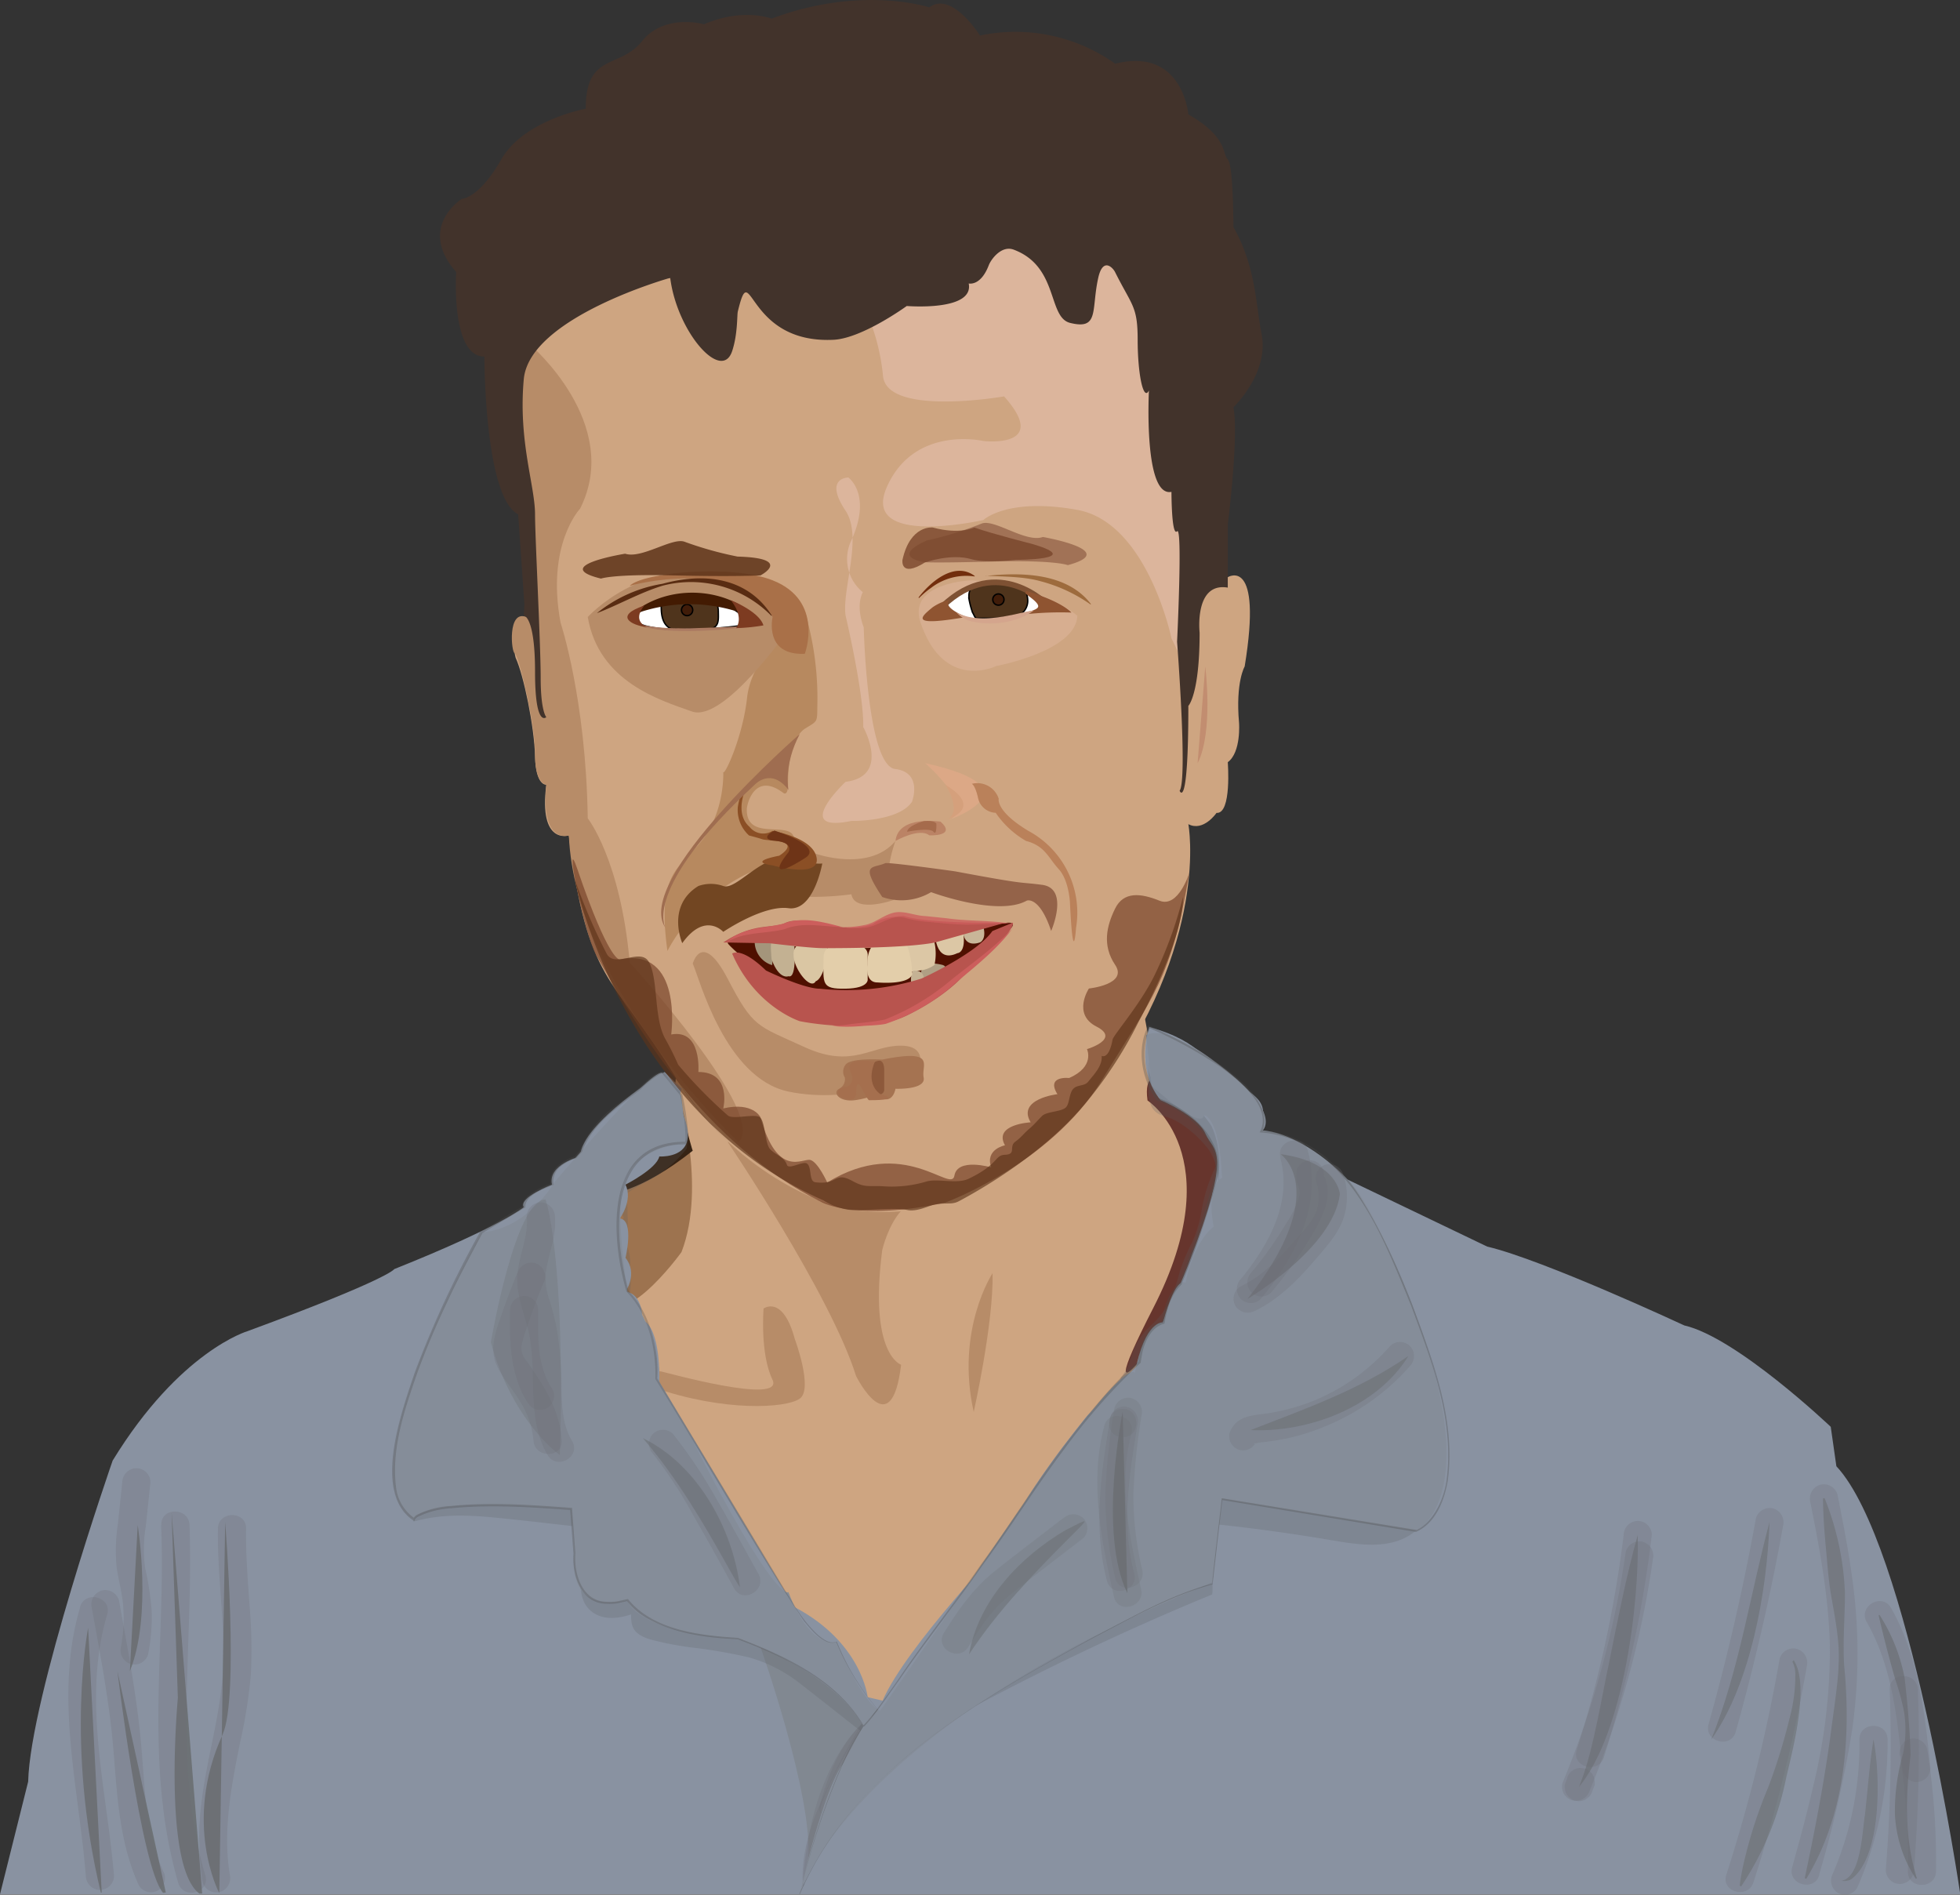 <svg id="Layer_1" data-name="Layer 1" xmlns="http://www.w3.org/2000/svg" viewBox="0 0 348.01 336.4"><rect x="0" y="0" width="348.01" height="336.4" fill="#333333" stroke="none"/><defs><style>.cls-1{fill:#cea581;}.cls-2{fill:#b78c68;}.cls-3{fill:#9d734f;}.cls-4{fill:#362314;}.cls-5{fill:#67352d;}.cls-6{opacity:0.23;}.cls-7{fill:#585c60;}.cls-8{fill:#8992a1;}.cls-9{fill:#818891;}.cls-10{opacity:0.25;}.cls-11{fill:#6a6b72;}.cls-12{fill:#858d99;}.cls-13,.cls-14,.cls-16{fill:#6d7276;}.cls-14{opacity:0.35;}.cls-15{opacity:0.6;}.cls-16,.cls-47{opacity:0.69;}.cls-17{opacity:0.61;}.cls-18{opacity:0.67;}.cls-19{opacity:0.66;}.cls-20{opacity:0.63;}.cls-21,.cls-66{opacity:0.76;}.cls-22{opacity:0.59;}.cls-23{opacity:0.62;}.cls-24{opacity:0.24;}.cls-25{opacity:0.33;}.cls-26{fill:#4c4c4c;}.cls-27{opacity:0.31;}.cls-28{fill:#b7895f;}.cls-29{fill:#d7ae90;}.cls-30{fill:#a97048;}.cls-31{fill:#dcb59c;}.cls-32{fill:#42332b;}.cls-33{fill:#4f1000;}.cls-34{fill:#b09f84;}.cls-35{fill:#c5b294;}.cls-36{fill:#a4957b;}.cls-37{fill:#c9b698;}.cls-38{fill:#dcc7a5;}.cls-39{fill:#c3b192;}.cls-40{fill:#dac6a3;}.cls-41{fill:#e3ceaa;}.cls-42{fill:#b8544e;}.cls-43,.cls-67{opacity:0.79;}.cls-44{fill:#cc5e5c;}.cls-45{fill:#724622;}.cls-46,.cls-66{fill:#946349;}.cls-47,.cls-67{fill:#78452a;}.cls-48,.cls-59{fill:#5d3319;}.cls-48{opacity:0.65;}.cls-49{fill:#a57351;}.cls-50{fill:#8d593b;}.cls-51{fill:#a56f4e;}.cls-52,.cls-60{fill:#fff;}.cls-52,.cls-53,.cls-54{stroke:#000;stroke-width:0.25px;}.cls-52,.cls-53,.cls-54,.cls-61{stroke-miterlimit:10;}.cls-53{fill:#4f341c;}.cls-54{fill:#401c09;}.cls-55{fill:#431b02;}.cls-56{fill:#ab7a61;}.cls-57{fill:#592c12;}.cls-58{fill:#7d3b21;}.cls-59{opacity:0.85;}.cls-61{fill:none;stroke:#7e5133;}.cls-62{fill:#8f5431;}.cls-63{fill:#722e0d;}.cls-64{fill:#9d6b3d;}.cls-65{fill:#d4a58d;}.cls-68{fill:#bb8365;}.cls-69{fill:#a56b4c;}.cls-70{fill:#dca886;}.cls-71{fill:#d5a07c;}.cls-72{fill:#ba815a;}.cls-73{fill:#8b4f25;}.cls-74{fill:#9f6d50;}.cls-75{fill:#6e3417;}.cls-76{fill:#c28d70;}</style></defs><path class="cls-1" d="M628.94,391s-.78,11.12-3,14a34.34,34.34,0,0,0-9.16,6.73s2.15,18.63,5.16,21.27c0,0,4.45,3,4,13l24,40s9.1,3.79,9,8,6,10,6,10,29.62-42.49,46.22-58.83c0,0,18.54-26.16,14.92-42,0,0-.36-5.08-11.14-8.21l-3-16s-7.25,21.65-30,32c0,0-5.93,3.72-26.12.82C655.82,411.8,640.24,409.37,628.94,391Z" transform="translate(-508.94 -199.67)"/><path class="cls-2" d="M638.15,402.44s18.24,27,22.79,41.54c0,0,6.24,12.54,8-2,0,0-5.77-1.78-3.35-20.38,0,0,1-4.34,3.35-6.94S638.15,402.44,638.15,402.44Z" transform="translate(-508.94 -199.67)"/><path class="cls-2" d="M626.33,443.17c.6.09,22,6.11,19.76,1.44S644.52,432,644.52,432s3.4-2.51,5.54,5.4c0,0,3.32,8.89.88,10.6s-13.42,2.38-26-2S626.33,443.17,626.33,443.17Z" transform="translate(-508.94 -199.67)"/><path class="cls-3" d="M629.35,393.48s5.13,16.83.59,28.5c0,0-11.61,16.18-15,7S612.08,400.15,629.35,393.48Z" transform="translate(-508.94 -199.67)"/><path class="cls-4" d="M616.78,411.71s5.56-.1,15.16-7.73c0,0-.73-1.88-2.59-10.5S616.78,411.71,616.78,411.71Z" transform="translate(-508.94 -199.67)"/><path class="cls-2" d="M685.18,425.72s-6.62,10-3.35,24.64C681.83,450.36,685.36,434.7,685.18,425.72Z" transform="translate(-508.94 -199.67)"/><path class="cls-5" d="M712.69,395.06s14.92,9.72,1.07,36.74,5.89-1.76,5.89-1.76l11.23-26.24-8.67-8.74S711.34,385.42,712.69,395.06Z" transform="translate(-508.94 -199.67)"/><g class="cls-6"><path class="cls-7" d="M726.92,403.08a29.19,29.19,0,0,0-4.55,11.06,23.33,23.33,0,0,1-1.75,6.07,35.9,35.9,0,0,0-2.21,5.24,36.66,36.66,0,0,1-1.78,5.3A16.08,16.08,0,0,1,713.3,435a12.61,12.61,0,0,0-3.07,4.3c-.65,1.68-1,3.45-2.21,4.85-.29.33,0,2.06,0,2.5s0,1.18,0,1.77a3,3,0,0,1,0,.73c1.2-1.4,1.55-3.17,2.21-4.85a12.7,12.7,0,0,1,3.07-4.3,16.45,16.45,0,0,0,3.33-4.28,36.66,36.66,0,0,0,1.78-5.3,35.9,35.9,0,0,1,2.21-5.24,23.22,23.22,0,0,0,1.75-6.07,29.12,29.12,0,0,1,4.55-11.06c.29-.42,0-2,0-2.5s0-1.17,0-1.76c0-.15-.09-.63,0-.74Z" transform="translate(-508.94 -199.67)"/></g><g class="cls-6"><path class="cls-7" d="M727.23,406.41a9.81,9.81,0,0,0-1.73,3.35c-.49,1.42-1,2.83-1.51,4.22q-1.63,4.29-3.64,8.41a2.6,2.6,0,0,0,0,.73c0,.59,0,1.18,0,1.77s0,1.18,0,1.77a2.58,2.58,0,0,1,0,.73q2-4.12,3.64-8.41c.53-1.39,1-2.8,1.51-4.22a9.81,9.81,0,0,1,1.73-3.35,3.07,3.07,0,0,0,0-.73v-3.54c0-.12-.09-.66,0-.73Z" transform="translate(-508.94 -199.67)"/></g><g class="cls-6"><path class="cls-7" d="M630.75,398.72a22.18,22.18,0,0,1-6.71,5.59c-2.23,1.23-4.62,2.34-6,4.6-.29.47,0,1.95,0,2.5,0,.35-.26,2.29,0,2.5a5.41,5.41,0,0,1,1.59,1.84,6.18,6.18,0,0,1,.44,1.07c.06.21.11.43.15.64q.32,2.31.07-3.34v-.34a7.6,7.6,0,0,1-1.28,3.3c-.7,1.25-.38,3-.37,4.41a4.26,4.26,0,0,0,.84,3.24,6.51,6.51,0,0,1,1.29,3.44v-.35l0-3.67-.06.31c-.09.25-.15.51-.26.76a3.86,3.86,0,0,1-.85,1.15c-.27.26,0,2.11,0,2.5,0,.59,0,1.18,0,1.77a3,3,0,0,1,0,.73c1.86-1.8,1.27-5,1.24-7.34a7.44,7.44,0,0,0-.47-2.84c-.42-1-1.39-1.8-1.66-2.87l0,3.77v-.38l0,1.24c.31-1.21,1.27-2.1,1.52-3.36a22.18,22.18,0,0,0,.14-4.31c0-2.46-.16-4.76-2.29-6.37v5c1.37-2.26,3.76-3.37,6-4.6a22,22,0,0,0,6.71-5.59c.29-.35,0-2,0-2.5v-1.76c0-.13-.09-.65,0-.74Z" transform="translate(-508.94 -199.67)"/></g><path class="cls-8" d="M626.94,390s-14.7,8.9-15,15c0,0-5.75,1.38-5,5,0,0-6,2.31-5,4,0,0-4,3.41-23,11,0,0-.84,1.74-26,11,0,0-12.05,3.48-24,23,0,0-14.64,42.08-15,57l-5,20H857s-9.14-62.25-22-76l-1-7s-16.67-15.86-26-18c0,0-25-11.65-35-14l-25-12-10-7-5-1s.58-3.56,0-5-1.9-2.45-6-5-4.21-6.19-14-9c0,0-2.66,7.32,2,13,0,0,6.58,2.73,8,6s5,2.37-3,23c0,0-5.55,14.49-10,19l-8,8s-13.48,16.39-14,22c0,0-18.21,19-22.35,28.62l-2.65-.62s-1-9.7-13-16l-24-40s.39-9.5-3-11c0,0,.17-4.63-3-5,0,0,2.27-3.18,0-6,0,0,1.62-6.69-1-7,0,0,2.37-3.24,1-6,0,0,5.55-2.83,6-5,0,0,4.43.3,5-3s-2.39-6.16-1-9Z" transform="translate(-508.94 -199.67)"/><path class="cls-9" d="M644,492.2s9.39,26.46,8.43,37.61l11-24.33S652.45,491.62,644,492.2Z" transform="translate(-508.94 -199.67)"/><g class="cls-10"><path class="cls-11" d="M663.1,504c-5.2,9.59-10,19.63-11.5,30.53h-.1c-.4-5.56,1.36-11.07,3.72-16A96,96,0,0,1,663.1,504Z" transform="translate(-508.94 -199.67)"/></g><g class="cls-10"><path class="cls-11" d="M654.89,521.5c-.25.06-.42-.21-.44-.39a5.12,5.12,0,0,1,.29-1.71c1.47-5.08,3.52-10.36,7.6-13.92l.07.06c-2.8,4.92-6.08,9.55-7.75,15-.1.26-.16.83.21.85l0,.09Z" transform="translate(-508.94 -199.67)"/></g><g class="cls-10"><path class="cls-11" d="M651.45,534.52c.73-11.07,3.64-23,12.3-30.6l.16.12c-2.46,5-5.43,9.55-7.8,14.57a68.81,68.81,0,0,0-4.46,15.93l-.2,0Z" transform="translate(-508.94 -199.67)"/></g><g class="cls-6"><path class="cls-7" d="M582.36,469.84c4.62-1.35,9.42-1.2,14.16-.75s9.71,1.05,14.57,1.59c-.15,0,.21-5,0-5-4.86-.54-9.71-1.12-14.57-1.59s-9.54-.6-14.16.75a15.82,15.82,0,0,0,0,2.5,21.09,21.09,0,0,1,0,2.5Z" transform="translate(-508.94 -199.67)"/></g><g class="cls-6"><path class="cls-7" d="M612.41,475.9c-.6,1.6-.31,3.61-.29,5.28a5.67,5.67,0,0,0,1,3.73c2.18,2.82,6,2.23,8.93,1v-5c-1.3.75-1,2.55-1,3.82,0,1.49-.36,3.49.8,4.65s2.84,1.45,4.29,1.8c1.71.41,3.44.7,5.17.95a93.51,93.51,0,0,1,10.54,1.79,26.12,26.12,0,0,1,9.39,4.85c3.72,2.89,7.42,5.82,11.12,8.73a10.53,10.53,0,0,1,0-2.5c0-.36.27-2.27,0-2.5Q657,498.23,651.6,494a26.94,26.94,0,0,0-10.14-5.22c-3.67-.93-7.45-1.26-11.18-1.84a44.74,44.74,0,0,1-5.74-1.23c-1.55-.47-3.36-1.24-3.44-3.1v4.91a1.84,1.84,0,0,1,.95-1.65,10.37,10.37,0,0,0,0-2.5,13.13,13.13,0,0,1,0-2.5c-2,.9-4.42,1.5-6.62.73a5,5,0,0,1-3.28-4.11l0,.34q-.42,5.57.09,3.54a3.71,3.71,0,0,1,.16-.47,8.36,8.36,0,0,0,0-2.5c0-.59,0-1.18,0-1.77a3,3,0,0,1,0-.73Z" transform="translate(-508.94 -199.67)"/></g><g class="cls-6"><path class="cls-7" d="M724.18,477.76a465.25,465.25,0,0,0-48.49,23.3,10.36,10.36,0,0,0,0,2.5,11,11,0,0,1,0,2.5,465.25,465.25,0,0,1,48.49-23.3,12.91,12.91,0,0,0,0-2.5,14,14,0,0,1,0-2.5Z" transform="translate(-508.94 -199.67)"/></g><g class="cls-6"><path class="cls-7" d="M761.14,465.67c-4.35,4.64-11.16,3.25-16.7,2.31q-9.81-1.65-19.7-2.69c.14,0-.21,5,0,5q9.88,1.05,19.7,2.69c5.54.93,12.35,2.33,16.7-2.31.28-.3,0-2.08,0-2.5,0-.59,0-1.18,0-1.77a3,3,0,0,1,0-.73Z" transform="translate(-508.94 -199.67)"/></g><g class="cls-6"><path class="cls-7" d="M712.86,388.35c0,1.71-.05,3.43,0,5.14a6.87,6.87,0,0,0,.49,2.54,3.18,3.18,0,0,0,2.13,1.75,11.89,11.89,0,0,1,3.11,1.39,20.62,20.62,0,0,1,4.85,4.47c1.44,1.92,1.71,4.38,1.94,6.69-.16-1.65.17-3.35,0-5a15.13,15.13,0,0,0-1.32-5.71,16.4,16.4,0,0,0-4-4.32,14,14,0,0,0-2.32-1.65,23.54,23.54,0,0,0-2.69-1,3,3,0,0,1-1.71-1.61,4.69,4.69,0,0,1-.34-1.12,5.4,5.4,0,0,1-.09-.6l0-.39c-.06-1.32-.07-.33,0,3q0-1.77,0-3.54a3.55,3.55,0,0,0,0-.73,3.55,3.55,0,0,1,0,.73Z" transform="translate(-508.94 -199.67)"/></g><path class="cls-12" d="M594.44,418.48s-25,43.51-12,51c0,0,.2-4.38,27.92-1.86l.58,7.91s-1.87,10.78,9.4,8.27c0,0,1.2,5.61,19.56,6.83,0,0,16.41,5.21,22.31,15.46l-3.65,6.83s-3,3.06-7.62,23c0,0,8.24-28.76,73.38-55.37l1.61-14.74,34.51,5.66s6.89-3.22,5-19-12.68-38-16-42-10.07-9.52-16.3-10.1c0,0,3.78-3.32-8.71-12.36,0,0-8.31-6.5-12-4.54l1,9s8.86,8.08,9.27,5.2c0,0,2.8.09,3.22,11.15,0,0-2.94,1-1.49,8.65,0,0-3.45,2.31-5,10,0,0-1.6-1.78-4,7,0,0-3.19-.49-5,9,0,0-.91-4.26-21,25s-24.21,34.91-24.21,34.91-2.69-.45-7.77-12.22c0,0-4.48,1.71-8.52-8.81,0,0-2.2,2.39-17.5-27.88l-6-10s1.25-7.15-5.1-15.51c0,0-2.09-13.79-.9-18.49,0,0,.39-6.35,11.45-8l-1-8.33s-1.78-2-3.19-3.89-19.26,19.26-19.26,19.26S602.67,417.88,594.44,418.48Z" transform="translate(-508.94 -199.67)"/><path class="cls-13" d="M548.92,469.91s2.52,31.18-.46,37.73c-7.18,15.8-.58,28.16-.58,28.16" transform="translate(-508.94 -199.67)"/><path class="cls-13" d="M544.35,535.88a2.7,2.7,0,0,1,.49,0l-5.43-67.63,1.11,32.88S537.74,531,544.35,535.88Z" transform="translate(-508.94 -199.67)"/><path class="cls-13" d="M533.39,470.43S536,486.49,532,496.38" transform="translate(-508.94 -199.67)"/><path class="cls-13" d="M538.38,535.69l-8.59-39.31s4.18,34.84,8.1,39.36Z" transform="translate(-508.94 -199.67)"/><path class="cls-13" d="M527,535.68l-2.41-47s-4.1,20.66,2.26,47.05Z" transform="translate(-508.94 -199.67)"/><path class="cls-14" d="M605.81,412.64s3.58,10.17,2.53,45.36c0,0-8.46-5.94-12.24-20C596.1,438,600.41,412.58,605.81,412.64Z" transform="translate(-508.94 -199.67)"/><g class="cls-15"><path class="cls-13" d="M623.06,455c9.69,4.68,16,16.08,17.26,26.48-.77-1.15-1.39-2.33-2.06-3.49-4.52-8.07-9.12-15.94-15.2-23Z" transform="translate(-508.94 -199.67)"/></g><path class="cls-16" d="M736.33,404.59s9.28,6.46-5.88,25.69c0,0,15.18-8.91,16.39-18.57C746.84,411.71,746.57,406,736.33,404.59Z" transform="translate(-508.94 -199.67)"/><g class="cls-17"><path class="cls-13" d="M731,453.58c9.73-3.79,19.34-7.16,28-13.14-5.58,9.05-17.68,13.6-28,13.14Z" transform="translate(-508.94 -199.67)"/></g><path class="cls-13" d="M708.28,450.36s-4.42,21.51.83,32.17" transform="translate(-508.94 -199.67)"/><g class="cls-15"><path class="cls-13" d="M681,493.34c1.69-9.51,9.05-17.25,17.13-22,4.33-2.22,4.39-2.31.89,1.17-6.54,6.54-12.87,13.1-18,20.85Z" transform="translate(-508.94 -199.67)"/></g><g class="cls-18"><path class="cls-13" d="M799.73,472.21c.33,12.28-2.57,35.22-10.46,44.76l.53-1.36c2.11-5.61,3.58-14.94,4.87-20.88,1.51-7.47,3-15.18,5.06-22.52Z" transform="translate(-508.94 -199.67)"/></g><g class="cls-19"><path class="cls-13" d="M823.13,469.91c-.43,12.09-3.28,28.64-10.35,38.61,5-12.46,6.89-25.67,10.35-38.61Z" transform="translate(-508.94 -199.67)"/></g><g class="cls-20"><path class="cls-13" d="M832.91,465.67a50.29,50.29,0,0,1,3.61,16.84c0,4.33-.41,8.62-.13,12.94,1.24,12.88.12,26.52-6.74,37.81l-.27-.12c1.8-8.44,3.35-16.56,4.53-25,.36-3,1.43-9.77,1.47-12.69.29-4.29-.63-8.52-1.35-12.71-.46-2.8-.64-5.62-.91-8.45s-.46-5.66-.5-8.56l.29-.06Z" transform="translate(-508.94 -199.67)"/></g><g class="cls-21"><path class="cls-13" d="M842.65,486.38a31.85,31.85,0,0,1,4.47,11.23c.52,4.54.92,9.08,1.06,13.64-.89,7.38-1.13,14.66,1.11,21.9l-.18.1a23,23,0,0,1-3.72-11.6,36.92,36.92,0,0,1,1.43-10.54,21.23,21.23,0,0,0,.22-7.37A42,42,0,0,0,845.5,498c-1.1-3.83-2.1-7.63-3-11.53l.19-.08Z" transform="translate(-508.94 -199.67)"/></g><g class="cls-22"><path class="cls-13" d="M841.59,508.52c1.21,6.22,1.54,20.64-3.93,24.79a2.54,2.54,0,0,1-1.75.29c3.49-.6,3.67-8.75,4.16-11.67.51-4.47.8-8.94,1.52-13.41Z" transform="translate(-508.94 -199.67)"/></g><g class="cls-23"><path class="cls-13" d="M827.44,494.47c2.86,4.37-.17,15.78-1.34,20.78a53.73,53.73,0,0,1-8,19.34l-.27-.11a43.56,43.56,0,0,1,1-5.18,81.67,81.67,0,0,1,4.07-12.3,103.26,103.26,0,0,0,3.81-12.33,28.7,28.7,0,0,0,1-7.59,4.77,4.77,0,0,0-.53-2.38l.2-.23Z" transform="translate(-508.94 -199.67)"/></g><g class="cls-10"><path class="cls-11" d="M547.63,471.13c-.12,8.23,1.26,16.42.91,24.66-.33,8.07-2.89,15.92-3.83,23.94a50.08,50.08,0,0,0,.21,14.1,2.51,2.51,0,0,0,3.07,1.75,2.56,2.56,0,0,0,1.75-3.07c-1.27-7.8.27-15.69,1.8-23.32a91.9,91.9,0,0,0,1.94-12.2,90.07,90.07,0,0,0-.21-12c-.32-4.63-.71-9.26-.64-13.9.06-3.22-4.94-3.22-5,0Z" transform="translate(-508.94 -199.67)"/></g><g class="cls-10"><path class="cls-11" d="M537.55,470.43c.69,16.5-1.62,33.06.28,49.53a84.1,84.1,0,0,0,2.75,14c.91,3.08,5.73,1.77,4.82-1.33-4.63-15.76-3.22-32.32-2.81-48.51.12-4.55.15-9.11,0-13.67-.13-3.21-5.13-3.22-5,0Z" transform="translate(-508.94 -199.67)"/></g><g class="cls-10"><path class="cls-11" d="M530.65,462.85l-.77,7.32a31.68,31.68,0,0,0-.24,7.66c.31,2.34,1,4.6,1.17,7a27.73,27.73,0,0,1-.39,7.22,2.57,2.57,0,0,0,1.75,3.08,2.53,2.53,0,0,0,3.07-1.75,33.71,33.71,0,0,0,.62-7.83A53.17,53.17,0,0,0,534.7,478a24.82,24.82,0,0,1,.13-7.35l.82-7.8a2.51,2.51,0,0,0-2.5-2.5,2.55,2.55,0,0,0-2.5,2.5Z" transform="translate(-508.94 -199.67)"/></g><g class="cls-10"><path class="cls-11" d="M525.24,485.15c1.52,8.44,3.17,16.88,3.86,25.45.66,8.12,1.06,16.28,4.49,23.81a2.52,2.52,0,0,0,3.43.89,2.55,2.55,0,0,0,.89-3.42c-3.24-7.1-3.23-15.09-3.93-22.71-.78-8.53-2.4-16.94-3.92-25.35a2.53,2.53,0,0,0-3.07-1.75,2.56,2.56,0,0,0-1.75,3.08Z" transform="translate(-508.94 -199.67)"/></g><g class="cls-10"><path class="cls-11" d="M523.18,485c-4.67,15.72-.27,31.87,1,47.73a2.56,2.56,0,0,0,2.5,2.5,2.52,2.52,0,0,0,2.5-2.5c-1.26-15.33-5.72-31.21-1.21-46.41.92-3.09-3.9-4.41-4.82-1.32Z" transform="translate(-508.94 -199.67)"/></g><g class="cls-10"><path class="cls-11" d="M602.47,415.66c.33,3.53-1.38,6.86-1.66,10.36-.3,3.76,1.52,7.4,2.19,11.06,1.26,6.94-.54,14.57,3.18,20.93,1.62,2.78,6,.27,4.32-2.52s-1.79-6-1.86-9.11a67.5,67.5,0,0,0-.82-10.63,47,47,0,0,0-1.3-5.2,11.3,11.3,0,0,1-.67-4.95c.46-3.36,1.95-6.48,1.62-9.94a2.57,2.57,0,0,0-2.5-2.5,2.51,2.51,0,0,0-2.5,2.5Z" transform="translate(-508.94 -199.67)"/></g><g class="cls-10"><path class="cls-11" d="M600.83,425.62c-1.08,2.61-2.08,5.25-3,7.94s-2,5.65-.7,8.5c1,2.28,2.83,4.21,4.1,6.36a15.47,15.47,0,0,1,2.44,7c.19,3.19,5.2,3.21,5,0-.32-5.39-3.15-9.72-6.15-14a3.64,3.64,0,0,1-1-2.72,23.68,23.68,0,0,1,1.13-3.77c.89-2.69,1.89-5.33,3-7.94a2.52,2.52,0,0,0-1.75-3.08,2.57,2.57,0,0,0-3.07,1.75Z" transform="translate(-508.94 -199.67)"/></g><g class="cls-10"><path class="cls-11" d="M599.5,432.19c-.11,5.65,0,11.66,3.16,16.57a2.5,2.5,0,1,0,4.32-2.52,16.87,16.87,0,0,1-.91-1.6c-.08-.16-.15-.32-.22-.48.06.15.06.15,0,0s-.21-.57-.31-.86a19.85,19.85,0,0,1-.81-3.47c0-.17,0-.18,0,0l-.06-.58c0-.29-.06-.59-.08-.88-.05-.68-.08-1.36-.09-2,0-1.36,0-2.73,0-4.1a2.51,2.51,0,0,0-2.5-2.5,2.55,2.55,0,0,0-2.5,2.5Z" transform="translate(-508.94 -199.67)"/></g><g class="cls-10"><path class="cls-11" d="M624.88,457.78A79.94,79.94,0,0,1,632.2,469c2.42,4.19,4.76,8.43,7.09,12.68,1.56,2.82,5.88.3,4.32-2.53-2.41-4.38-4.82-8.76-7.33-13.09a86.43,86.43,0,0,0-7.86-11.8,2.51,2.51,0,0,0-3.54,0,2.55,2.55,0,0,0,0,3.53Z" transform="translate(-508.94 -199.67)"/></g><g class="cls-10"><path class="cls-11" d="M708.28,454.84c3.22,0,3.22-5,0-5s-3.22,5,0,5Z" transform="translate(-508.94 -199.67)"/></g><g class="cls-10"><path class="cls-11" d="M706.1,451.25c-1.61,9.62-3.15,19.51-.6,29.11.83,3.11,5.66,1.79,4.83-1.33-2.32-8.69-.86-17.74.59-26.45a2.58,2.58,0,0,0-1.75-3.08,2.51,2.51,0,0,0-3.07,1.75Z" transform="translate(-508.94 -199.67)"/></g><g class="cls-10"><path class="cls-11" d="M791.2,517.58a170.1,170.1,0,0,0,11.22-41.07,2.58,2.58,0,0,0-1.74-3.08,2.52,2.52,0,0,0-3.08,1.75,170.12,170.12,0,0,1-11.23,41.07,2.51,2.51,0,0,0,1.75,3.07,2.56,2.56,0,0,0,3.08-1.74Z" transform="translate(-508.94 -199.67)"/></g><g class="cls-10"><path class="cls-11" d="M732.12,455.35c-.49,1.23-.68.58-.4.61a3.51,3.51,0,0,0,.75-.17c.22,0,1.06-.1,1.51-.16a42.79,42.79,0,0,0,4.36-.78,41.9,41.9,0,0,0,7.87-2.81,40,40,0,0,0,13.08-9.84,2.55,2.55,0,0,0,0-3.53,2.51,2.51,0,0,0-3.53,0,36.19,36.19,0,0,1-13.29,9.59,36.77,36.77,0,0,1-8,2.28c-2.9.49-5.9.27-7.19,3.48a2.52,2.52,0,0,0,1.75,3.08,2.56,2.56,0,0,0,3.07-1.75Z" transform="translate(-508.94 -199.67)"/></g><g class="cls-10"><path class="cls-11" d="M731.71,432.44c4.5-2.18,8-5.86,11.19-9.62,1.77-2.08,3.6-4.12,4.54-6.73a12.28,12.28,0,0,0,0-7.9,2.56,2.56,0,0,0-3.08-1.75,2.52,2.52,0,0,0-1.74,3.08,7.61,7.61,0,0,1,0,5.3c-.81,2-2.55,3.67-3.94,5.27-2.74,3.17-5.66,6.18-9.48,8a2.52,2.52,0,0,0-.9,3.42,2.56,2.56,0,0,0,3.42.9Z" transform="translate(-508.94 -199.67)"/></g><g class="cls-10"><path class="cls-11" d="M736.26,405.25c2.2,7.93-2.13,15.59-7,21.51a2.57,2.57,0,0,0,0,3.54,2.51,2.51,0,0,0,3.53,0c6.09-7.33,11-16.6,8.34-26.37-.86-3.1-5.68-1.79-4.82,1.32Z" transform="translate(-508.94 -199.67)"/></g><g class="cls-10"><path class="cls-11" d="M739.16,407.52a5.18,5.18,0,0,0,.4,3,2.82,2.82,0,0,1,0,1.77,17.52,17.52,0,0,1-2.2,4.52,66.71,66.71,0,0,1-6.23,8.78,2.57,2.57,0,0,0,0,3.54,2.51,2.51,0,0,0,3.53,0,75,75,0,0,0,7-9.79,25.29,25.29,0,0,0,2.57-5.25,8.78,8.78,0,0,0,.43-3,7.27,7.27,0,0,0-.28-1.73,4,4,0,0,0-.28-.75c-.24-.45,0-.34-.16.23a2.55,2.55,0,0,0-1.75-3.07,2.52,2.52,0,0,0-3.07,1.74Z" transform="translate(-508.94 -199.67)"/></g><g class="cls-10"><path class="cls-11" d="M797.23,472.21a210.91,210.91,0,0,1-8.32,38.13c-1,3.07,3.86,4.39,4.82,1.33a217.32,217.32,0,0,0,8.5-39.46,2.51,2.51,0,0,0-2.5-2.5,2.55,2.55,0,0,0-2.5,2.5Z" transform="translate(-508.94 -199.67)"/></g><g class="cls-10"><path class="cls-11" d="M787.22,515.4l-.36.9a1.89,1.89,0,0,0-.05,1,2.26,2.26,0,0,0,.94,1.63,2,2,0,0,0,.85.45l.67.09a2.54,2.54,0,0,0,1.26-.35l.51-.39a2.5,2.5,0,0,0,.64-1.1l.36-.9a1.89,1.89,0,0,0,0-1,1.78,1.78,0,0,0-.29-.92,1.85,1.85,0,0,0-.65-.71,1.78,1.78,0,0,0-.85-.44l-.66-.09a2.43,2.43,0,0,0-1.26.34l-.51.39a2.5,2.5,0,0,0-.64,1.1Z" transform="translate(-508.94 -199.67)"/></g><g class="cls-10"><path class="cls-11" d="M820.72,469.24q-3.35,18.48-8.41,36.56c-.87,3.11,4,4.43,4.82,1.33q5.07-18.08,8.41-36.56a2.57,2.57,0,0,0-1.74-3.07,2.53,2.53,0,0,0-3.08,1.74Z" transform="translate(-508.94 -199.67)"/></g><g class="cls-10"><path class="cls-11" d="M820.28,533.86a284,284,0,0,0,9.47-38.35,2.56,2.56,0,0,0-1.74-3.07,2.51,2.51,0,0,0-3.08,1.74,283.65,283.65,0,0,1-9.47,38.35c-1,3.07,3.84,4.39,4.82,1.33Z" transform="translate(-508.94 -199.67)"/></g><g class="cls-10"><path class="cls-11" d="M831.93,532.53a205,205,0,0,0,5.88-25.78,96.5,96.5,0,0,0,0-26.89c-.68-5-1.63-9.9-2.61-14.82a2.53,2.53,0,0,0-3.08-1.75,2.56,2.56,0,0,0-1.75,3.07c1.69,8.42,3.27,16.89,3.47,25.49a101.65,101.65,0,0,1-3,25.15c-1.09,4.76-2.37,9.49-3.69,14.2-.86,3.1,4,4.43,4.83,1.33Z" transform="translate(-508.94 -199.67)"/></g><g class="cls-10"><path class="cls-11" d="M840.4,487.68c4.48,7.86,5.43,17.05,6.3,25.89a2.56,2.56,0,0,0,2.5,2.5,2.51,2.51,0,0,0,2.5-2.5c-1-9.74-2.05-19.75-7-28.41-1.59-2.8-5.91-.28-4.31,2.52Z" transform="translate(-508.94 -199.67)"/></g><g class="cls-10"><path class="cls-11" d="M848.78,531.67a281.66,281.66,0,0,0,.69-32c-.12-3.21-5.12-3.23-5,0a281.66,281.66,0,0,1-.69,32,2.51,2.51,0,0,0,2.5,2.5,2.55,2.55,0,0,0,2.5-2.5Z" transform="translate(-508.94 -199.67)"/></g><g class="cls-10"><path class="cls-11" d="M852.69,531.92a126.72,126.72,0,0,0-1.58-21.75,2.52,2.52,0,0,0-3.08-1.74,2.55,2.55,0,0,0-1.74,3.07,118.29,118.29,0,0,1,1.4,20.42c-.06,3.22,4.94,3.22,5,0Z" transform="translate(-508.94 -199.67)"/></g><g class="cls-10"><path class="cls-11" d="M838.69,534.86a64,64,0,0,0,5.4-26.34c0-3.22-5-3.23-5,0a58,58,0,0,1-4.72,23.81,2.59,2.59,0,0,0,.9,3.43,2.53,2.53,0,0,0,3.42-.9Z" transform="translate(-508.94 -199.67)"/></g><g class="cls-24"><path class="cls-13" d="M711.77,478.48a57.17,57.17,0,0,1-1.58-13.66A113.88,113.88,0,0,1,711.63,451a2.58,2.58,0,0,0-1.74-3.08,2.52,2.52,0,0,0-3.08,1.75,123.66,123.66,0,0,0-1.62,15.12,63.65,63.65,0,0,0,1.75,15c.68,3.14,5.5,1.81,4.83-1.33Z" transform="translate(-508.94 -199.67)"/></g><g class="cls-24"><path class="cls-13" d="M705,452.82c-2.66,10.08-.5,20.44,1.73,30.37.71,3.14,5.53,1.81,4.83-1.33-2-9-4.16-18.53-1.73-27.71.82-3.11-4-4.44-4.83-1.33Z" transform="translate(-508.94 -199.67)"/></g><g class="cls-24"><path class="cls-13" d="M697.69,469.23c-4.05,3.14-8.15,6.21-12.15,9.42-3.78,3-6.46,6.86-9,10.94-1.71,2.73,2.61,5.24,4.32,2.52a63.34,63.34,0,0,1,3.56-5.33,29.38,29.38,0,0,1,5-4.83c3.92-3.1,7.91-6.12,11.87-9.18a2.52,2.52,0,0,0,0-3.54,2.57,2.57,0,0,0-3.54,0Z" transform="translate(-508.94 -199.67)"/></g><g class="cls-25"><path class="cls-26" d="M651,535.91c9.49-22.07,31.77-34.38,51.87-45.44,6.91-3.61,13.76-7.57,21.33-9.65-.23.6,1.71-15.16,1.65-15l0-.13.13,0,34.52,5.63c2.89-1.43,4.78-5.33,5.27-8.7,1.48-10.75-2.63-21.29-6.31-31.22-4-9.67-8-20.56-16.62-27.08a20.17,20.17,0,0,0-10.23-3.6c2.4-4.46-3.7-9.23-6.92-11.57a78.87,78.87,0,0,0-12.8-7l.27-.09a11.92,11.92,0,0,0,0,9.65,18.43,18.43,0,0,0,1.53,3l-.11-.09c6,2.09,12.22,7.7,10.39,14.64a142.41,142.41,0,0,1-6.27,18.51c-1.88,1.75-2.58,4.45-3,6.91-2.13.51-3.31,2.76-3.83,4.74-.14.57-.32,1.61-.39,2.19A109.56,109.56,0,0,0,698,456.84c-5.08,6.7-9.59,14-14.62,20.76-4.45,6.45-10.53,14.06-14.92,20.55-1.62,2.16-4.12,6.07-6.05,8,0,0-.11.13-.27,0h.15a48.48,48.48,0,0,0-3.82,7A131.62,131.62,0,0,0,651,535.91Zm0,.05a124.31,124.31,0,0,1,7.39-22.87,46.57,46.57,0,0,1,3.81-7.05h.14c-.07-.05,0,0,0-.05a13.77,13.77,0,0,0,1.53-1.79c.9-1.17,3.54-4.89,4.44-6.18,4.36-6.51,10.4-14.14,14.83-20.61,5-6.78,9.48-14.1,14.54-20.83,3.94-5.15,8.84-11.41,13.32-15.13.06-.54.26-1.64.39-2.17.58-2.12,1.76-4.4,4-5l-.2.2c.43-2.55,1.16-5.25,3.14-7.07a169.87,169.87,0,0,0,6.11-18.22c1.77-6.71-4.32-12.07-10.09-14.12-2.67-3.73-3.72-9.1-1.51-13.34a80.14,80.14,0,0,1,13,7.13c3.39,2.48,9.29,7.07,7.18,11.86l-.14-.32c7.41.45,13.58,5.46,17.41,11.56s6.81,12.67,9.41,19.36c3.68,10,7.79,20.58,6.28,31.4-.63,3.48-2.17,7.42-5.62,8.94l-34.51-5.68.14-.11-1.76,15.11V481l-.08,0c-7.52,2.06-14.41,6-21.3,9.59-20.17,11-42.32,23.31-52,45.34Z" transform="translate(-508.94 -199.67)"/></g><g class="cls-27"><path class="cls-26" d="M662.21,506.09l2.52-2.95a43.94,43.94,0,0,1-7.32-11.95l.08,0c-2.17.89-4.55-2.22-5.78-3.68-7.3-10.74-19.38-31.75-26.4-43,.15-5.53-1.25-11.43-5.14-15.54-2.91-10-3.87-26.8,10.58-26.57l-.18.09a3.73,3.73,0,0,0,.11-1,49.18,49.18,0,0,0-.95-7.34l-3.2-3.88,0,0c.09.08,0,0-.09,0a1.45,1.45,0,0,0-.26.07,15.93,15.93,0,0,0-3.47,2.74c-4,3.14-8.55,6.07-10.42,11.08l-1,1.13a8.6,8.6,0,0,0-3,1.65,3.41,3.41,0,0,0-1.06,3.1c-1.6.62-5.19,1.89-5,4l-.14.08-7.5,4.49c-1.85,3.51-4.39,8.17-6.22,12.19-2,4.17-3.79,8.4-5.37,12.72-2.22,6.42-4.58,13.23-3.75,20.1a7.73,7.73,0,0,0,3.31,5.63l-.27.12a1.62,1.62,0,0,1,.68-.75,15.46,15.46,0,0,1,6.06-1.57c7.11-.7,14.26-.19,21.36.34h.13v.14l.58,7.91c-.28,3.59,1.16,8.49,5.44,8.62a10.1,10.1,0,0,0,1.9-.05c.66-.13,1.31-.3,2-.44l.06.08c4.46,5.5,12.81,6.4,19.45,6.82,8.44,3.21,17.58,7.45,22.31,15.54Zm0,0c-4.73-8-14-12.26-22.32-15.38-5.3-.24-10.8-.91-15.54-3.44a11.63,11.63,0,0,1-4.13-3.41l.15.06c-.63.14-1.26.31-1.9.43a10.74,10.74,0,0,1-2,.06c-4.42-.1-6-5.25-5.71-8.87l-.59-7.91.14.14c-7.08-.51-14.22-1-21.3-.31a15.52,15.52,0,0,0-5.9,1.53,1.24,1.24,0,0,0-.61.76c-7.62-4.85-2.23-19.48.05-26.31a181.88,181.88,0,0,1,11.68-25.13l.05,0,7.5-4.5-.12.23c-.09-1.34,1.1-2.15,2.06-2.8a15.48,15.48,0,0,1,3.11-1.46l-.17.27a3.82,3.82,0,0,1,1.23-3.31A7.86,7.86,0,0,1,611,405l-.12.08,1-1.13a19.39,19.39,0,0,1,6.41-8c1.37-1.06,2.8-2,4.09-3.12s2.36-2.44,4-2.91c.14,0,.27-.08.52.16v0l3.19,3.89a46,46,0,0,1,1,6.52,6.24,6.24,0,0,1-.13,2.27l0,.1h-.14c-14.11-.3-13,16.39-10.25,26.06,3.67,3.62,5.45,10.5,5.08,15.48l14.89,24.67,7.43,12.34c1.87,3.06,3.64,6.27,6.35,8.66.87.69,2.06,1.57,3.17,1.06l.06,0,0,.06a44,44,0,0,0,7.26,12s-2.55,2.93-2.55,2.94Z" transform="translate(-508.94 -199.67)"/></g><path class="cls-1" d="M602.09,277.59S590.84,253.71,627.94,249s60-6,60-6,14.64-2,18.15,4,9.78,12.4,10.85,40l10,15.15s6.24-3.91,3,15.85c0,0-1.64,2.76-1,10,0,0,.4,5.23-2,7,0,0,.73,9.22-2,9,0,0-2.32,3.41-5,2,0,0,4,20.83-16,48s-46,20-46,20-17.46-4.27-29-23-15.67-16.67-19-43c0,0-5.39,1.77-4-9,0,0-1.88.23-2-5s-2-14.41-3.45-17.55c0,0-2-7.8,1.84-7.23C602.33,309.2,603.53,287.87,602.09,277.59Z" transform="translate(-508.94 -199.67)"/><path class="cls-28" d="M637.36,336.72s.33,6.78-3.66,12-8.24,5.47-6.25,19.8c0,0,7.89-16.39,26.49-16.5a6.37,6.37,0,0,1-4.07-3.82c-1-2.75-8.4.82-8.33-4.83,0-.93,1.4-6.71,6.45-2.94.74.56.89-.85.88-1.43-.09-4.06.85-8.64,3.06-10,2.41-1.47,2.06-1,2.15-4.93a54.19,54.19,0,0,0-2.15-15.53c-.32-.54-9.49,7.1-10.34,15C640.82,330.59,637.53,337.56,637.36,336.72Z" transform="translate(-508.94 -199.67)"/><path class="cls-2" d="M631.94,370.76c1.1,2.3,5.67,20.35,17,22.72s22.72-2.71,22.72-2.71,2.82-5.31-2.59-5.44-8.69,4.18-17.23.27-9.12-3.38-13.69-12.14S631.94,370.76,631.94,370.76Z" transform="translate(-508.94 -199.67)"/><path class="cls-29" d="M700.23,309s-6.15-5.5-18.75-6.29c0,0-11.54.32-9.08,7.53,4.17,12.27,13.41,7.69,13.41,7.69S700,315.3,700.23,309Z" transform="translate(-508.94 -199.67)"/><path class="cls-2" d="M613.3,309.22s9.86-10.82,23.65-7.08,12,9.3,12,9.3S637.47,328,631.82,326,615.26,320.75,613.3,309.22Z" transform="translate(-508.94 -199.67)"/><path class="cls-30" d="M646.12,309.22s-1.6,6.87,5.72,6.53c0,0,3.54-9.42-5.75-13.06-7.4-2.89-23.11-1.34-25.34,1C620.75,303.65,639.79,298.37,646.12,309.22Z" transform="translate(-508.94 -199.67)"/><path class="cls-2" d="M603,260.8s16.56,14.05,8.94,29.18c0,0-6.06,6.34-3.47,20.24,0,0,4.51,13.51,4.83,34.75,0,0,5.81,7.28,7.45,25.57,0,0,24.83,27.3,19.3,31.9,0,0-28.94-27-30.11-54.46,0,0-5,1.78-4-9,0,0-2.05-.11-2-5.57s-3-17.66-3.61-17.76-1.3-7.7,2-6.45-1.63-36.64-1.63-36.64S598.47,263.85,603,260.8Z" transform="translate(-508.94 -199.67)"/><path class="cls-2" d="M653.63,351.2s9.54,3.44,14.31-2.22c0,0-2.67,6.87-.3,10.47,0,0-6.9,2.46-7.53-1a50.79,50.79,0,0,1-7.44.45C650.54,358.67,653.63,351.2,653.63,351.2Z" transform="translate(-508.94 -199.67)"/><path class="cls-31" d="M659.57,284.45s-4.43,0-.49,5.91c3.11,4.66-.69,14,0,18.61,0,0,3.28,13.88,3.13,19.78,0,0,4.92,8.74-3.13,9.73,0,0-9.75,9.17,1,6.95,0,0,8.46.15,10.79-3.42,0,0,2-5.18-3-5.81s-5.57-25.15-5.57-25.15-1.51-3.55-.16-6.24a7.59,7.59,0,0,1-2.1-9.06C663.87,287.48,659.57,284.45,659.57,284.45Z" transform="translate(-508.94 -199.67)"/><path class="cls-31" d="M716.94,313s-4.26-20.55-16.71-22.8-16.69,1.8-16.69,1.8-22,5-17.1-5.94,17.1-8.09,17.1-8.09,12,1.41,3.68-7.92c0,0-20.72,3.61-21.49-3.58a37.79,37.79,0,0,0-3.14-11.87l25.29-15.46,28.56,4.36,6.89,49.58-3.27,26.35Z" transform="translate(-508.94 -199.67)"/><path class="cls-32" d="M605.94,327s-1-1-1-7-1-25-1-29c0-5.1-3-13-2-24s26-18,26-18c1.21,9.62,9.13,18.63,11,13,1-3,.85-6.35,1-7,2.46-10.19,1.25,5.75,17,5,5.1-.25,13-6,13-6s12,1,11-4c0,0,2.11.55,3.56-3.23.4-1.05,2.25-3.6,4.44-2.77,8,3,6,12,10,13,5.23,1.3,3.73-2.31,5-8,.83-3.7,2.59-1.83,3-1,3,6,4,6,4,12s1,11,2,9c0,0-1,19,4,18,0,0,0,8,1,7s0,19.61,0,19.61,1.89,24.54.45,26.46c0,0,1.55,3.93,1.55-15.07,0,0,2-2,2-13,0,0-1-9,5-8V292.82s2-15.84,1-20.84c0,0,6.39-6.07,5-13-1-5-1-12-5-19,0,0,0-11-1-12s0-4-7-8c0,0-1-12-13-9a30.52,30.52,0,0,0-24-5s-5-8-9-5c0,0-12-4-28,2,0,0-5-2-12,1,0,0-7-2-11,3s-10,2-10,12c0,0-11,2-15,9s-7,7-7,7-8,5-1,13c0,0-1,15,5,15,0,0,0,25,6,28l1.11,16-.11,2s2,0,2,10S605.94,327,605.94,327Z" transform="translate(-508.94 -199.67)"/><path class="cls-33" d="M638.44,367.48s19.82,22.08,50-3c0,0,2.25-2.24-4.83,0,0,0-7,3.14-20.67,3.5s-17-1-17-1S636.38,365.57,638.44,367.48Z" transform="translate(-508.94 -199.67)"/><path id="Bottom-rear" class="cls-34" d="M672.94,371s-2,3.81,2,2c0,0,3-1.42,1.39-2C676.33,371,673.88,370.35,672.94,371Z" transform="translate(-508.94 -199.67)"/><path id="Bottom-front" class="cls-35" d="M670.94,372s2.36-.42,2,2l-2,.32S670.35,374.3,670.94,372Z" transform="translate(-508.94 -199.67)"/><path id="Top-outer-left" class="cls-36" d="M642.94,367a4.36,4.36,0,0,0,3,4s.33.74,0-4Z" transform="translate(-508.94 -199.67)"/><path id="Top-outer-right" class="cls-37" d="M679.94,365s-.05,3,3,2c0,0,1.1-.44.67-2.5A6.76,6.76,0,0,0,679.94,365Z" transform="translate(-508.94 -199.67)"/><path id="Top-right" class="cls-38" d="M674.94,365s-.15,5.88,4,3.9c0,0,1.62,0,1-3.9C679.94,365,677.1,365,674.94,365Z" transform="translate(-508.94 -199.67)"/><path id="Top-left" class="cls-39" d="M649.94,367s.61,6.53-1,6c0,0-1.63.73-3-3,0,0-.28-3,0-3s-.28,0-.28,0Z" transform="translate(-508.94 -199.67)"/><path id="Top-left-center" class="cls-40" d="M652,367a2,2,0,0,0-2.15,2.21c-.08,2.34,3,6.41,3.94,4.66,0,0,1.14-.1,2-4.2S652,367,652,367Z" transform="translate(-508.94 -199.67)"/><path id="Top-right-center" class="cls-38" d="M670,367s-.59,6.21,1.21,5a5.49,5.49,0,0,0,3.65-1,9.23,9.23,0,0,0,0-4A7.21,7.21,0,0,0,670,367Z" transform="translate(-508.94 -199.67)"/><path class="cls-41" d="M659,367.37s-3.79-.61-3.83,2.28c-.07,4.75-.42,5.63,3.89,5.56s3.94-1.72,3.94-1.72v-4.18S663.36,366.94,659,367.37Z" transform="translate(-508.94 -199.67)"/><path id="Right" class="cls-41" d="M664.87,366.91s-2,.38-1.93,4.07c0,0-.47,3.17,1.82,3.12,0,0,5.36.51,6.14-1.38a16.25,16.25,0,0,0-1-5.46C669.46,366.15,664.87,366.91,664.87,366.91Z" transform="translate(-508.94 -199.67)"/><path id="Lower_Lip" data-name="Lower Lip" class="cls-42" d="M688.78,363.48s.86,1.5-8.84,9.5c0,0-3.08,3.64-10,7-7.16,3.47-19,1-19,1s-7.9-2.51-12-12c0,0,1.54-1.32,6,3,0,0,6.61,3.24,9.62,3.24a44.36,44.36,0,0,0,18-1.81s9.78-4.41,12.58-8.43Z" transform="translate(-508.94 -199.67)"/><path id="Upper_Lip" data-name="Upper Lip" class="cls-42" d="M637.36,367l8.27.15s7.19.86,9.31.86c0,0,14.5.11,20-1l12.44-3.5s-13.71.21-18-1.22c0,0-3.91.1-5.42,1.45a12.69,12.69,0,0,1-7,.27s-6.18-1.64-8.52-.5S642.93,363.33,637.36,367Z" transform="translate(-508.94 -199.67)"/><g class="cls-43"><path class="cls-44" d="M688.38,363.65c-2.17,0-5.37.15-7.58.19-2.59,0-5.08-.33-7.6-.53a23.35,23.35,0,0,1-3.76-.72c-2.46-.58-4.64,1.67-7.07,1.8a14.7,14.7,0,0,1-3.81-.11,17.31,17.31,0,0,0,3.74-.35c1.89-.27,3.36-1.71,5.24-2.19s3.81.54,5.75.58l3.78.39c3.77.54,7.54.33,11.31.94Z" transform="translate(-508.94 -199.67)"/></g><path class="cls-44" d="M688.8,364.41c-2.83,3.83-6.64,6.78-10.24,9.83a35.84,35.84,0,0,1-12.34,7.21c-1.43.3-3.33.29-4.76.43a26.91,26.91,0,0,1-4.75-.05c.79-.06,1.57-.1,2.35-.19,2.29-.38,4.73-.46,7-.95A42.17,42.17,0,0,0,678,373.51c3.69-2.95,7.56-5.66,10.84-9.1Z" transform="translate(-508.94 -199.67)"/><path class="cls-44" d="M637.9,367c2.57-2.6,6.74-2.52,10-3.29,3.47-1.39,7.17-.35,10.65.57-3.47-.07-7-1-10.37.38-3.55.87-7.12.38-10.29,2.34Z" transform="translate(-508.94 -199.67)"/><path class="cls-45" d="M630.08,367.13s-2.9-6.61,2.86-10.15a6.65,6.65,0,0,1,4.42,0c2.36.84,7.06-5.9,11.58-4.82s6,.82,6,.82-1.49,8.55-6,7.94-11.58,4.2-11.58,4.2S634.12,361.48,630.08,367.13Z" transform="translate(-508.94 -199.67)"/><path class="cls-46" d="M666.12,352.93c-2.28,1-4.58-.09-.53,6a10.24,10.24,0,0,0,8.67-.86s11.84,4.41,17,1.5c0,0,2.23-.87,4.32,5.39,0,0,3.3-7.56-1.62-8.19-4.55-.59-2.16.09-15.42-2.39C678,354.3,666.62,352.71,666.12,352.93Z" transform="translate(-508.94 -199.67)"/><path class="cls-47" d="M720.11,354.64s-1.92,6.31-5.29,4.95-6.38-1.66-7.88,1.39-2.34,6.52,0,10-4.66,4.2-4.66,4.2-3,4.55,1.35,6.76-1.69,4-1.69,4,1.49,3.09-3.16,5.13c0,0-4.17-.47-2.09,2.87,0,0-7.25.84-4.75,5,0,0-6.67.33-4.56,4.08,0,0-3.59.69-2.44,3.92,0,0-6-1.77-6.54,1.47s-8.9-7.21-22.58,1.21c0,0-1.64-3.64-3-4S647,409,643.94,398c0,0-1.32-2.74-6.58-1.53,0,0,1.58-6.47-4.42-6.47,0,0,.64-7.65-4.82-6.66,0,0,2.14-15.63-9.18-13.32,0,0-1.9.38-7.47-16-2.56-7.53,1.06,11.21,3.38,15.33,7.37,13.08,18.84,33.19,40.09,43.83,0,0,6.34,3.37,21.85,0,0,0,18.61-6.79,27.72-21.63S717,373.35,720.11,354.64Z" transform="translate(-508.94 -199.67)"/><path class="cls-48" d="M610.94,355.61s8.33,41.36,44.2,57.18a11.28,11.28,0,0,0,3.94,1.58c2.11.51,8.31-.42,10.86.12,1.95.42,4-.85,5.2-1,2.06-.31,2.85.1,4.08-.56,6-3.19,15.62-9.3,22.14-17a73.16,73.16,0,0,0,9.71-14.78s8.09-14.66,7.91-22.21A72,72,0,0,1,713.85,373c-2.6,5.21-7.22,10.44-7.37,11.26-.66,3.63-1.93,2.88-1.93,2.88.14,1.75-1.26,3.17-2.41,4.6-.67.84-1.95.46-2.67,1.29s-.62,2.57-1.25,3.23c-.78.83-3.4.73-4.23,1.53s-1.3,1.45-2.29,2.29-1.42,1.52-2.48,2.29c-1.23.9.27,2.24-1.84,2.33-1.89.08-1,1.63-6.44,4.25-2.11,1-5.35-.07-7.45.48a21.37,21.37,0,0,1-7.9.85c-2.57-.11-3.1.26-5.22-.89-3.37-1.85-2.47.71-6.65.19-1.24-.16-.56-2.72-1.53-3.34-.7-.45-3.25,1.17-3.53.24-.41-1.34-2.1-1.8-3-2.8s-.85-4.87-1.78-5.62-4.82.47-5.73-.36a83.19,83.19,0,0,1-8.8-9A51.5,51.5,0,0,0,627,384c-2-3.75-1.17-10.65-2.87-13.57-1.48-2.54-6,1.22-7.46-1.41A100.29,100.29,0,0,1,610.94,355.61Z" transform="translate(-508.94 -199.67)"/><path class="cls-49" d="M665.59,387.8s-5.63-.36-6.51.9a2,2,0,0,0-.14,2.28,1.89,1.89,0,0,1-1,2c-1.27.65,0,2.48,3,2s2.71-1.08,4.65-.28,2.35-1.72,2.35-1.72,5.45.23,5-2S675.33,385.85,665.59,387.8Z" transform="translate(-508.94 -199.67)"/><path class="cls-50" d="M664.94,388s-1.56.26-1.47,1.41-1.57,2.77,1.47,4.59a.89.89,0,0,0,1-1v-3.32S666,387.85,664.94,388Z" transform="translate(-508.94 -199.67)"/><path class="cls-51" d="M662.42,388l1.88.15s-1.87,3.7.93,5.77c0,0,4.35,1.1-2,1.09,0,0-.13.13-1.26-2.07s-1,1-1,1-.17,2-2.9.38c0,0-1.26-1.53,1.36-1.74,0,0,1.45-.67.54-2.64C658.89,387.7,662.42,388,662.42,388Z" transform="translate(-508.94 -199.67)"/><path class="cls-52" d="M620.94,309.48s10.56-9.81,21.5,1C642.44,310.48,624.67,313.27,620.94,309.48Z" transform="translate(-508.94 -199.67)"/><path class="cls-53" d="M628.29,311.39c.38,0,.76,0,1.12.06,1.38-.08,2.69-.11,4.06-.07l1.28,0c2-.23,1.73-1.73,1.73-3.31a8,8,0,0,0-.32-1.7c-.43-.22-.29-.12-1-.29a9,9,0,0,0-1.84-.34c-.34,0-1.8,0-2.63,0-1,0-.34.08-1.67.17-.19,0-.47,0-1.42.25l-.46.12c-.08,0-.54.2-.62.21a2.53,2.53,0,0,0-.17,1.14C626.37,309.15,626.71,310.83,628.29,311.39Z" transform="translate(-508.94 -199.67)"/><circle class="cls-54" cx="122" cy="108.31" r="1"/><path class="cls-55" d="M620.75,309c5.5-5,14.48-5.42,20.6-1.29a19.06,19.06,0,0,1,2.4,2c-1-.32-1.89-.79-2.85-1.1a28.07,28.07,0,0,0-20.15.42Z" transform="translate(-508.94 -199.67)"/><path class="cls-56" d="M620.94,309c.34,3.23,14.26,2,17,2,2-.07,4-.25,6-.32-2,.28-4,.55-5.94.7-2.8.27-16.83,1.27-17.06-2.37Z" transform="translate(-508.94 -199.67)"/><path class="cls-57" d="M614.92,308.54a24.83,24.83,0,0,1,11.66-5.22c7.28-2,15-1.25,19.4,5.63l-.08.06a20,20,0,0,0-19.24-5.37c-4,1.2-7.94,3.45-11.74,4.9Z" transform="translate(-508.94 -199.67)"/><path class="cls-58" d="M638.69,306.23s5.07,2,5.8,4.48a33,33,0,0,1-4.87.48S641.22,309.41,638.69,306.23Z" transform="translate(-508.94 -199.67)"/><path class="cls-58" d="M623.35,307.19s-2.41,2.57.54,3.86C620.94,310.68,617.91,309,623.35,307.19Z" transform="translate(-508.94 -199.67)"/><path class="cls-59" d="M630.44,295.84c-2.22-.74-7.6,3.1-10.5,2.14,0,0-13.5,2.17-4.29,4.42,0,0,2.16-.83,12.86-.57s15.46,0,15.46,0,5.88-3.07-4.07-3.34A63.05,63.05,0,0,1,630.44,295.84Z" transform="translate(-508.94 -199.67)"/><path class="cls-60" d="M694.08,307.74a9.25,9.25,0,0,0-4.25-3.34c-3.07-1.21-7.86-1.33-13.1,2.58C676.73,307,678.93,312.12,694.08,307.74Z" transform="translate(-508.94 -199.67)"/><path class="cls-53" d="M681.63,308.44c.22.27.4,1.05.77,1,1.17,0,1.05,0,2.05,0,.43,0,1.18,0,1.18,0a9.56,9.56,0,0,0,1.59-.17,2.4,2.4,0,0,0,1.4-.27c1.89-.16,1.8-.52,2-.65a2.92,2.92,0,0,0,.8-1.94c0-2-1.09-3.43-4.82-3.29-2.9.11-6-.44-5.59,3A16,16,0,0,0,681.63,308.44Z" transform="translate(-508.94 -199.67)"/><circle class="cls-54" cx="177.27" cy="106.45" r="1"/><path class="cls-61" d="M695,307.13s-8.83-9.25-18.68.15" transform="translate(-508.94 -199.67)"/><path class="cls-62" d="M691.34,304.64a.28.28,0,0,0-.25.48c1,.74,2.19,1.6,2.19,2.19,0,.9-3.41,1.22-5.4,1.84a58.22,58.22,0,0,1,11.3-.72S697.64,306.54,691.34,304.64Z" transform="translate(-508.94 -199.67)"/><path class="cls-62" d="M677.67,306.12a9.19,9.19,0,0,0-3.12,1.36c-2.27,1.85-4.14,3.49,6,1.73C680.56,309.21,675.88,307.48,677.67,306.12Z" transform="translate(-508.94 -199.67)"/><path class="cls-63" d="M672,305.8c2.12-2.82,6.44-6.53,10-3.87l0,.09a10.23,10.23,0,0,0-7.71,2,15.69,15.69,0,0,0-2.17,1.83l-.07-.07Z" transform="translate(-508.94 -199.67)"/><path class="cls-64" d="M683.94,301.93c6.36-.68,14.46-.57,18.71,5l-.07.07a27.34,27.34,0,0,0-8.8-4.11c-3.15-.9-6.78-.82-9.84-1Z" transform="translate(-508.94 -199.67)"/><path class="cls-65" d="M678.77,308.4c3,1.64,7,1.05,10.24.37,1.17-.24,2.28-.57,3.51-.72A14.71,14.71,0,0,1,691,309a15,15,0,0,1-9,1.11,5.29,5.29,0,0,1-3.22-1.69Z" transform="translate(-508.94 -199.67)"/><path class="cls-66" d="M683.26,292.62c2.3-.83,7.85,3.48,10.85,2.39,0,0,13.95,2.43,4.43,5,0,0-2.23-.93-13.28-.64s-12.18.11-12.18.11-6.25-.86.42-3.85A61.78,61.78,0,0,0,683.26,292.62Z" transform="translate(-508.94 -199.67)"/><path class="cls-67" d="M681.94,293.33s-2.56,1.3-7.37,0c0,0-4-.55-5.39,5.74,0,0-.49,3.27,4,.46,0,0,4.64-1.65,8.26-.57,2.52.75,7.92.11,7.92.11s12.36,0,3-2.78C692.42,296.29,685.22,294.49,681.94,293.33Z" transform="translate(-508.94 -199.67)"/><path id="Lnosetral-outer" class="cls-68" d="M675.94,345.55s-7.52-1.19-8,3.43c0,0,4.21-2.4,6-1C673.94,348,678.89,348.2,675.94,345.55Z" transform="translate(-508.94 -199.67)"/><path id="Lnosetrail-inner" class="cls-69" d="M673,345.46s-2.86.72-3,1.89c0,0,4.06-.81,4.68,0s.52-1.44.52-1.44S674.94,345.29,673,345.46Z" transform="translate(-508.94 -199.67)"/><path class="cls-70" d="M673.22,335.17s9.73,8.49,3.75,10.24C677,345.41,694,339.75,673.22,335.17Z" transform="translate(-508.94 -199.67)"/><path id="Louter-shadow" class="cls-71" d="M676.79,339s3,4.51.51,6.11C677.3,345.07,683.7,343.15,676.79,339Z" transform="translate(-508.94 -199.67)"/><path id="Ldimple" class="cls-72" d="M681.48,338.84a4,4,0,0,1,4.79,2.64s-.61,2.17,5.26,5.71A16.49,16.49,0,0,1,700,364.41s-.5,7.6-1.08-4.43c0,0-.16-4-2-6s-2.43-4.13-5.8-5a16.49,16.49,0,0,1-5.39-5,3.32,3.32,0,0,1-3.1-2.5C682.09,339,681.48,338.84,681.48,338.84Z" transform="translate(-508.94 -199.67)"/><path class="cls-73" d="M641.44,339.48s-2.24,4.54.59,7a3.08,3.08,0,0,0,4.06.72s7.27,1.12,7.85,4.81-7.85,1.3-7.85,1.3-4.72-.53,1.2-1.71c0,0,3.58-2.13-.35-2.59s-1.12,0-5-1a6.11,6.11,0,0,1-2-5C640.36,340.06,641.44,339.48,641.44,339.48Z" transform="translate(-508.94 -199.67)"/><path class="cls-74" d="M650.94,330s-29.76,25.92-23.83,34.43c0,0-4.37-6.76,15.83-25.43,0,0,2.87-3.17,6,.91C648.92,339.89,648,335.57,650.94,330Z" transform="translate(-508.94 -199.67)"/><path class="cls-75" d="M646.44,347.14s8.81,2.72,5.5,4.84-4,2-4,2-1.86.55,1-3c0,0,1.19-1.89-3-2.09C645.94,348.89,643.87,348.48,646.44,347.14Z" transform="translate(-508.94 -199.67)"/><path class="cls-76" d="M722.94,318s1.49,11.57-1.36,17.19" transform="translate(-508.94 -199.67)"/></svg>
